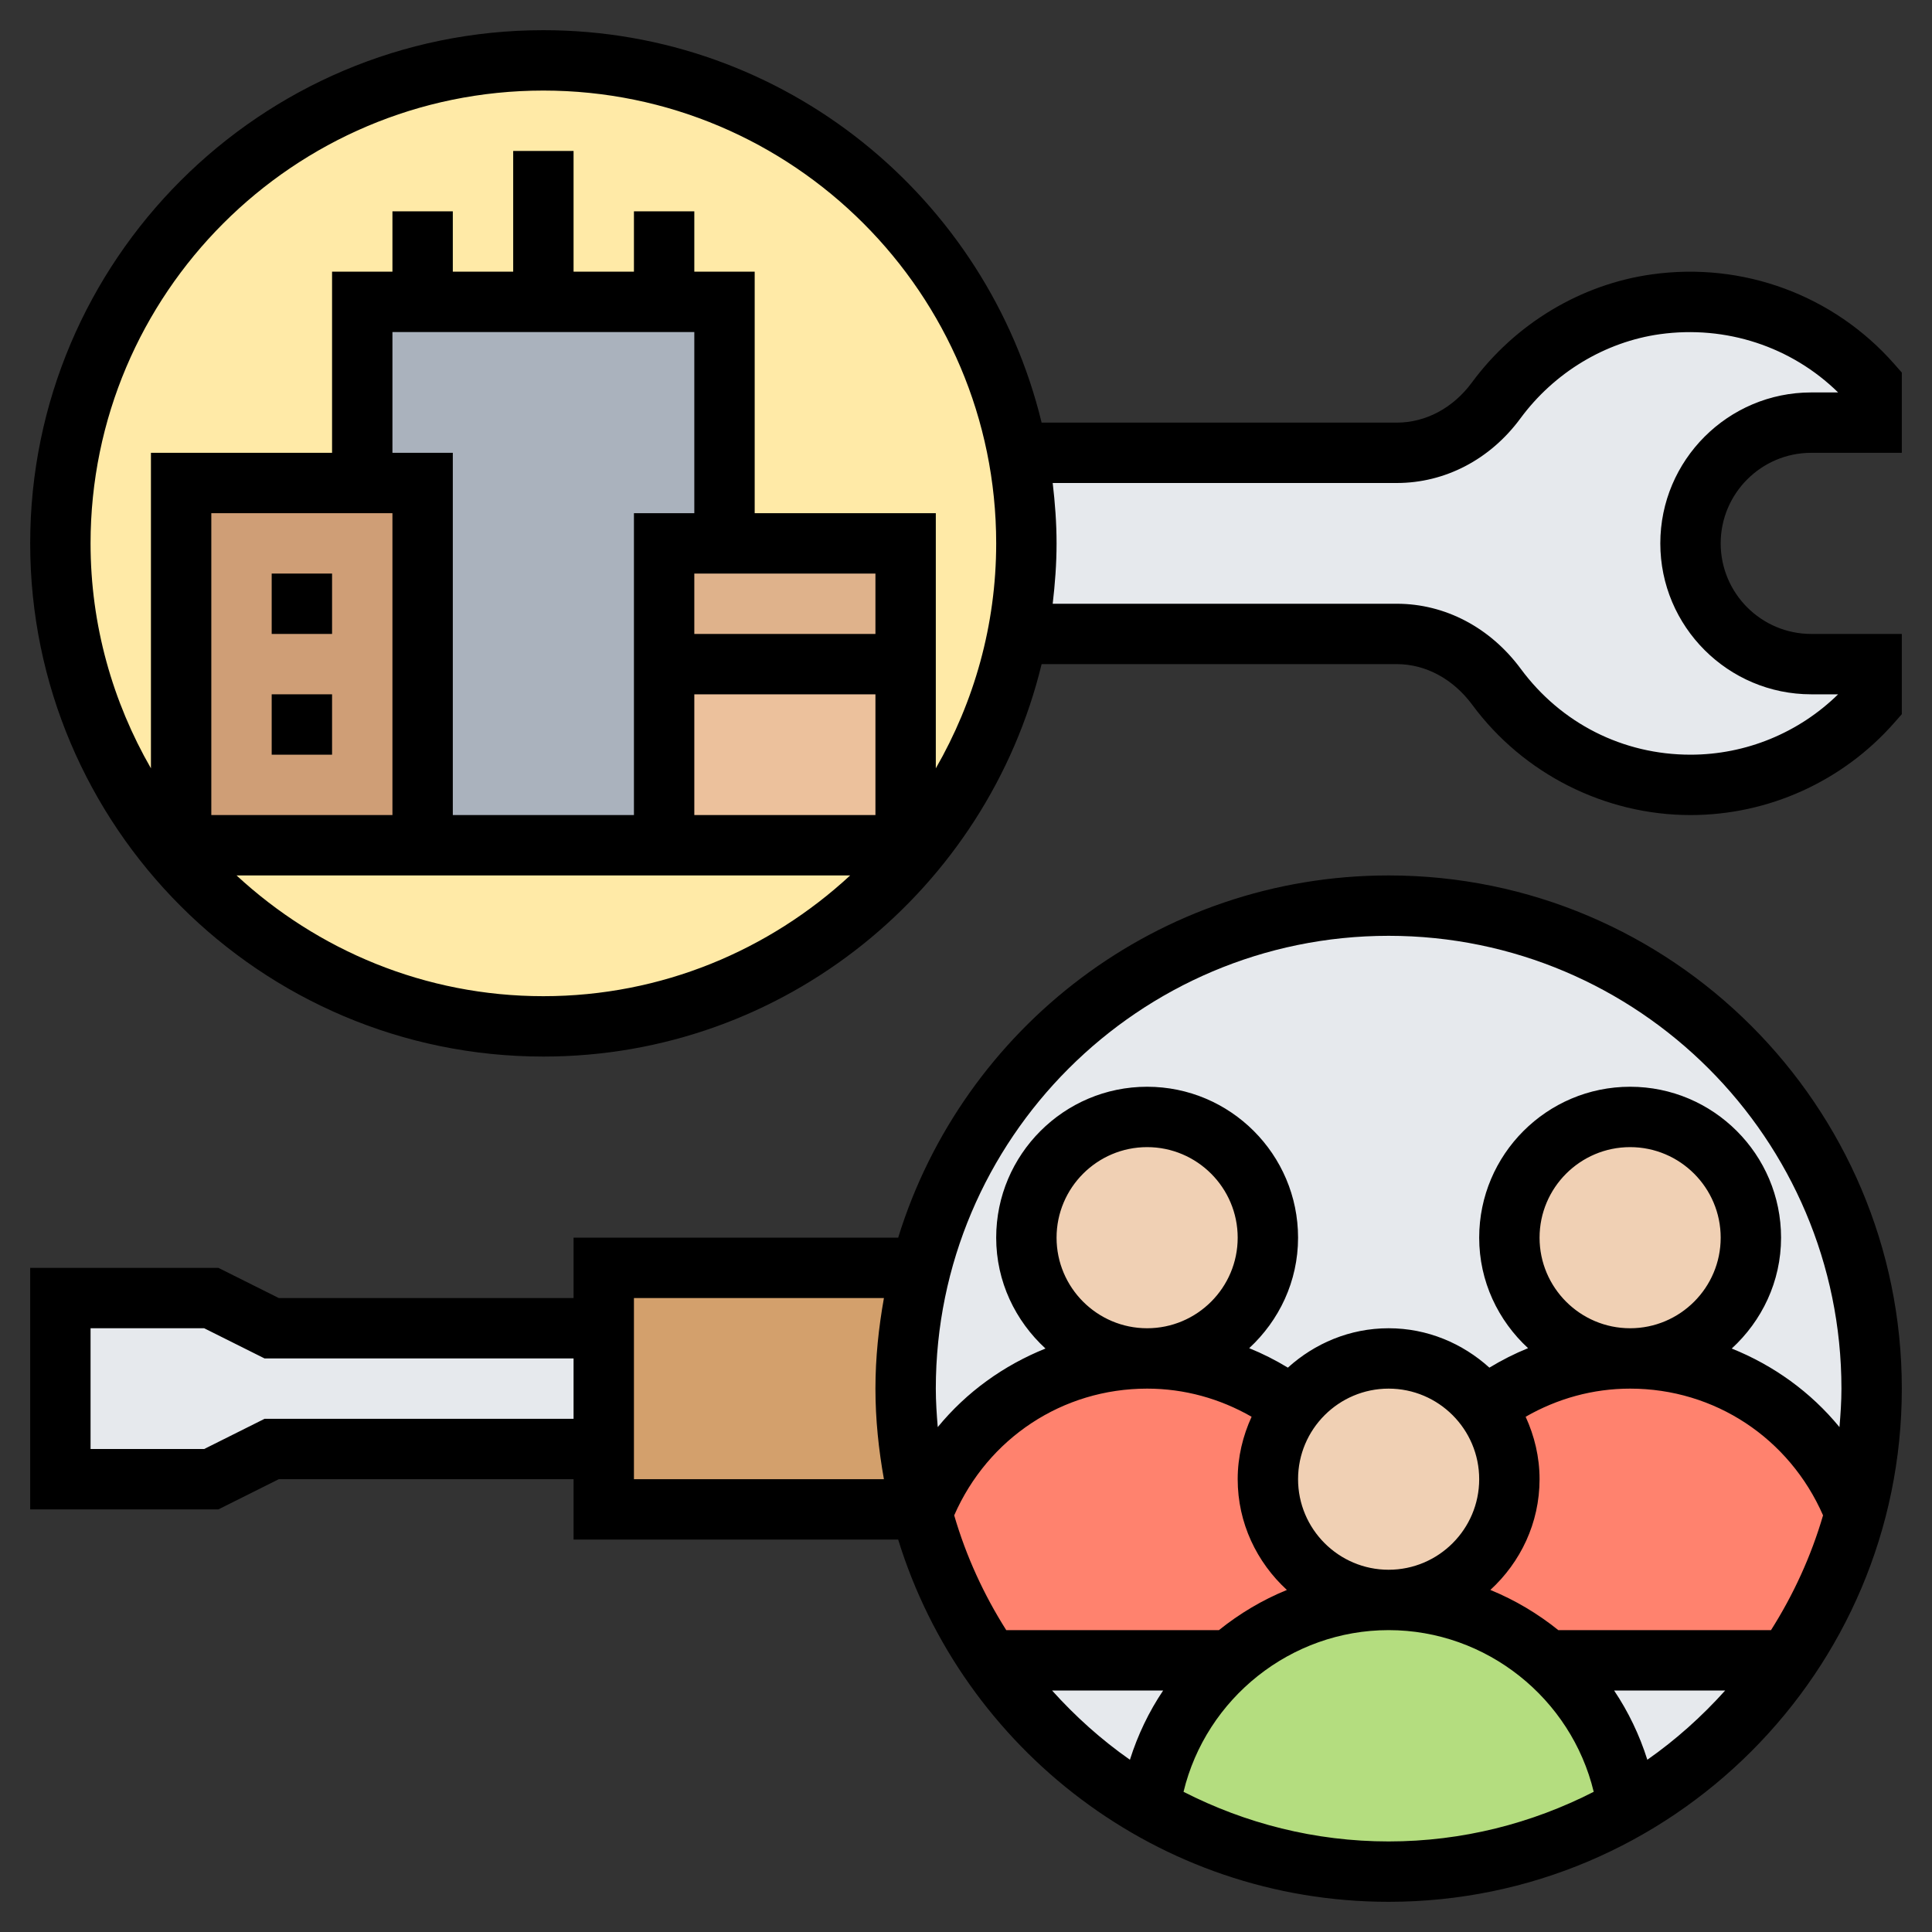 <svg id="Layer_5" enable-background="new 0 0 64 64" height="512" viewBox="0 0 64 64" width="512" xmlns="http://www.w3.org/2000/svg"><rect x="0" y="0" width="64" height="64" fill="#333333" stroke="none"/><g><g><g><circle cx="18" cy="18" fill="#ffeaa7" r="16"/></g><g><path d="m24 10v8h-2v4 6h-8v-12h-2v-6h2 4 4z" fill="#aab2bd"/></g><g><path d="m6 16h6 2v12h-8z" fill="#cf9e76"/></g><g><path d="m30 18v4h-8v-4h2z" fill="#dfb28b"/></g><g><path d="m22 22h8v6h-8z" fill="#ecc19c"/></g><g><path d="m46.27 21h-12.55c.18-.97.28-1.98.28-3s-.1-2.03-.28-3h12.55c1.31 0 2.51-.67 3.29-1.73 1.25-1.69 3.14-2.89 5.29-3.19 2.85-.4 5.45.71 7.15 2.64v1.28h-2c-2.21 0-4 1.79-4 4s1.79 4 4 4h2v1.28c-1.46 1.67-3.61 2.72-6 2.72-2.64 0-4.97-1.28-6.42-3.25-.79-1.06-1.98-1.75-3.31-1.75z" fill="#e6e9ed"/></g><g><path d="m20 44v4h-11l-2 1h-5v-6h5l2 1z" fill="#e6e9ed"/></g><g><path d="m20 42h10.5c-.33 1.28-.5 2.62-.5 4s.17 2.72.5 4h-10.5v-2-4z" fill="#d3a06c"/></g><g><circle cx="46" cy="46" fill="#e6e9ed" r="16"/></g><g><path d="m42 49c0 2.21 1.79 4 4 4-2.03 0-3.87.75-5.28 2h-7.95c-1.01-1.47-1.77-3.12-2.24-4.89l.02-.01c1.16-2.98 4.06-5.1 7.45-5.1 1.8 0 3.46.6 4.8 1.6-.5.67-.8 1.5-.8 2.4z" fill="#ff826e"/></g><g><path d="m61.45 50.1.02.01c-.47 1.77-1.23 3.42-2.24 4.89h-7.95c-1.41-1.25-3.25-2-5.28-2 2.21 0 4-1.79 4-4 0-.9-.3-1.73-.8-2.4 1.34-1 3-1.6 4.8-1.6 3.39 0 6.29 2.12 7.45 5.1z" fill="#ff826e"/></g><g><path d="m53.91 59.89.01.02c-2.33 1.33-5.04 2.09-7.92 2.09s-5.59-.76-7.92-2.09l.01-.02c.27-1.95 1.24-3.66 2.63-4.89 1.41-1.25 3.25-2 5.28-2s3.87.75 5.28 2c1.39 1.23 2.36 2.94 2.63 4.89z" fill="#b4dd7f"/></g><g><circle cx="54" cy="41" fill="#f0d0b4" r="4"/></g><g><path d="m49.2 46.6c.5.67.8 1.5.8 2.4 0 2.21-1.79 4-4 4s-4-1.79-4-4c0-.9.3-1.73.8-2.4.73-.97 1.89-1.6 3.2-1.6s2.47.63 3.2 1.6z" fill="#f0d0b4"/></g><g><circle cx="38" cy="41" fill="#f0d0b4" r="4"/></g></g><g><path d="m60 15h3v-2.658l-.249-.283c-2.005-2.281-5.014-3.396-8.038-2.969-2.349.328-4.521 1.635-5.957 3.584-.622.843-1.528 1.326-2.487 1.326h-11.764c-1.806-7.447-8.511-13-16.505-13-9.374 0-17 7.626-17 17s7.626 17 17 17c7.994 0 14.699-5.553 16.505-13h11.767c.955 0 1.866.491 2.499 1.348 1.69 2.287 4.393 3.652 7.229 3.652 2.582 0 5.042-1.115 6.751-3.059l.249-.283v-2.658h-3c-1.654 0-3-1.346-3-3s1.346-3 3-3zm-37-4v6h-2v10h-6v-12h-2v-4zm0 12h6v4h-6zm6-2h-6v-2h6zm-16-4v10h-6v-10zm-5.164 12h20.327c-2.676 2.474-6.241 4-10.164 4s-7.487-1.526-10.163-4zm23.164-3.548v-8.452h-6v-8h-2v-2h-2v2h-2v-4h-2v4h-2v-2h-2v2h-2v6h-6v10.452c-1.265-2.199-2-4.739-2-7.452 0-8.271 6.729-15 15-15s15 6.729 15 15c0 2.713-.735 5.253-2 7.452zm29-2.452h.89c-1.303 1.277-3.058 2-4.89 2-2.237 0-4.286-1.036-5.621-2.842-1.013-1.371-2.51-2.158-4.107-2.158h-11.4c.077-.657.128-1.322.128-2s-.051-1.343-.128-2h11.397c1.601 0 3.094-.779 4.097-2.14 1.119-1.519 2.805-2.536 4.623-2.79 2.187-.302 4.354.413 5.901 1.93h-.89c-2.757 0-5 2.243-5 5s2.243 5 5 5z"/><path d="m46 29c-7.634 0-14.107 5.059-16.247 12h-10.753v2h-9.764l-2-1h-6.236v8h6.236l2-1h9.764v2h10.753c2.14 6.941 8.613 12 16.247 12 9.374 0 17-7.626 17-17s-7.626-17-17-17zm-37.236 18-2 1h-3.764v-4h3.764l2 1h10.236v2zm12.236 2v-6h8.281c-.174.976-.281 1.975-.281 3s.107 2.024.281 3zm14-8c0-1.654 1.346-3 3-3s3 1.346 3 3-1.346 3-3 3-3-1.346-3-3zm16 0c0-1.654 1.346-3 3-3s3 1.346 3 3-1.346 3-3 3-3-1.346-3-3zm.621 13c-.68-.547-1.436-.998-2.251-1.331.995-.914 1.63-2.214 1.63-3.669 0-.74-.172-1.436-.461-2.068 1.051-.603 2.228-.932 3.461-.932 2.804 0 5.273 1.643 6.391 4.198-.397 1.358-.983 2.632-1.724 3.802zm-2.621-5c0 1.654-1.346 3-3 3s-3-1.346-3-3 1.346-3 3-3 3 1.346 3 3zm-6.37 3.669c-.815.333-1.571.784-2.251 1.331h-7.046c-.741-1.17-1.328-2.444-1.724-3.802 1.118-2.555 3.587-4.198 6.391-4.198 1.233 0 2.41.329 3.461.932-.289.632-.461 1.328-.461 2.068 0 1.455.635 2.755 1.63 3.669zm-7.779 3.331h3.68c-.47.699-.841 1.471-1.101 2.294-.947-.663-1.808-1.436-2.579-2.294zm4.355 3.356c.747-3.097 3.555-5.356 6.794-5.356s6.047 2.259 6.794 5.356c-2.042 1.043-4.347 1.644-6.794 1.644s-4.752-.601-6.794-1.644zm15.364-1.062c-.26-.823-.631-1.594-1.101-2.294h3.68c-.771.858-1.632 1.631-2.579 2.294zm6.365-11.019c-.953-1.163-2.182-2.045-3.569-2.603.997-.915 1.634-2.216 1.634-3.672 0-2.757-2.243-5-5-5s-5 2.243-5 5c0 1.45.63 2.746 1.619 3.66-.442.179-.869.395-1.281.645-.887-.802-2.051-1.305-3.338-1.305s-2.451.503-3.338 1.305c-.411-.25-.839-.466-1.281-.645.989-.914 1.619-2.21 1.619-3.66 0-2.757-2.243-5-5-5s-5 2.243-5 5c0 1.456.637 2.757 1.633 3.672-1.387.558-2.616 1.44-3.569 2.603-.035-.422-.064-.845-.064-1.275 0-8.271 6.729-15 15-15s15 6.729 15 15c0 .43-.029.853-.065 1.275z"/><path d="m9 19h2v2h-2z"/><path d="m9 23h2v2h-2z"/></g></g></svg>